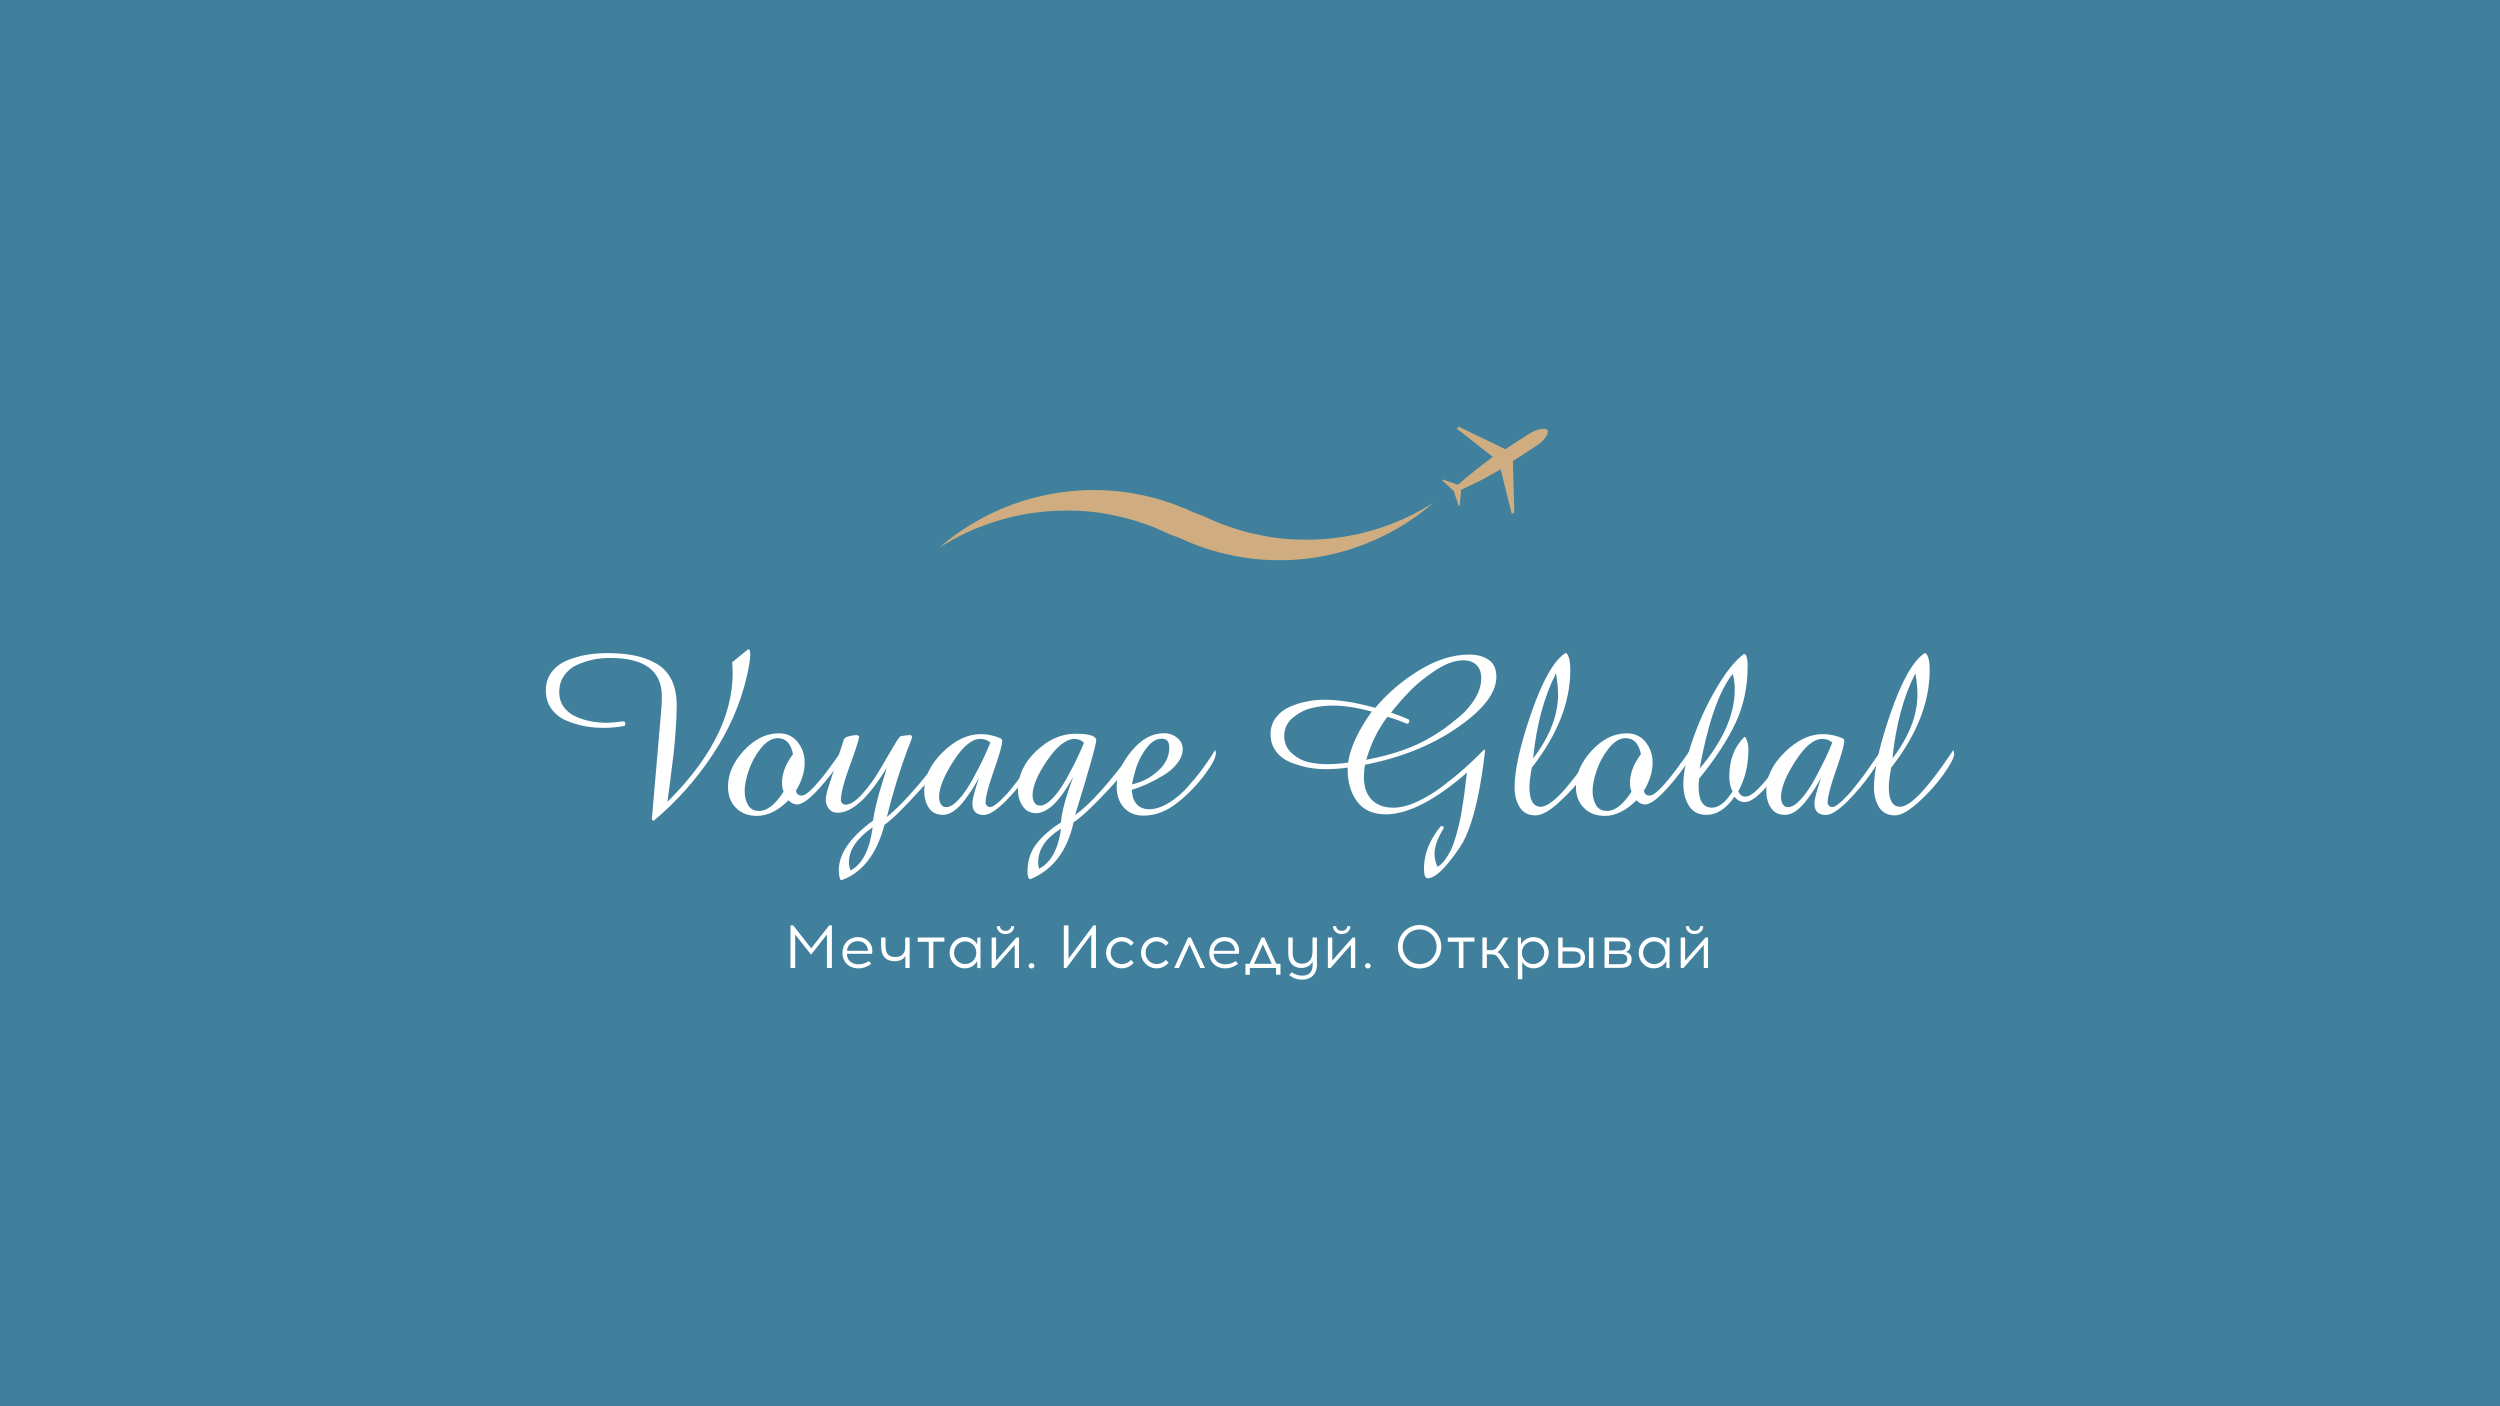 <?xml version="1.0" encoding="utf-8"?>
<!-- Generator: Adobe Illustrator 22.0.0, SVG Export Plug-In . SVG Version: 6.00 Build 0)  -->
<svg version="1.1" id="Layer_1" xmlns="http://www.w3.org/2000/svg" xmlns:xlink="http://www.w3.org/1999/xlink" x="0px" y="0px"
	 viewBox="0 0 1920 1080" style="enable-background:new 0 0 1920 1080;" xml:space="preserve">
<style type="text/css">
	.st0{fill:#40809D;}
	.st1{fill:#CFAD80;}
	.st2{fill:#FFFFFF;}
</style>
<rect class="st0" width="1920" height="1080"/>
<g>
	<g>
		<path class="st1" d="M1152.5,360.4l8.5,34.3l2-1.1l-1.1-39.5c0,0,17.8-11.2,21.8-14.5c1.3-1.3,6.3-6.1,4.9-9.2
			c-2.3-2.5-8.8,0-10.4,0.7c-4.6,2.2-22.1,13.9-22.1,13.9l-35.6-17.2l-1.8,1.3l27.8,21.8c0,0-8.5,6.3-12.8,9.7
			c-4.3,3.4-14,11.7-14,11.7l-11.7-4.1l-0.2,0.9l8.7,8l3.7,11.2l0.9,0.2l1-12.3c0,0,11.6-5.4,16.4-7.9S1152.5,360.4,1152.5,360.4z"
			/>
		<g>
			<path class="st1" d="M1035.8,422.2c24.8-7.7,46.8-20.2,65.2-36.2c-13.4,8.6-28.2,15.5-44.1,20.4c-1.5,0.5-3,0.9-4.5,1.3
				c-1.2,0.3-2.4,0.7-3.6,1c-1.2,0.3-2.3,0.6-3.5,0.9l-0.3,0.1c-1.3,0.3-2.5,0.6-3.8,0.8c-1.1,0.3-2.3,0.5-3.5,0.7
				c-0.4,0.1-0.8,0.1-1.1,0.2c-1.1,0.2-2.1,0.4-3.2,0.6c-1.3,0.2-2.6,0.4-3.9,0.6c-2.1,0.3-4.1,0.6-6.2,0.8
				c-3.3,0.4-6.5,0.6-9.8,0.8c-0.8,0-1.7,0.1-2.5,0.1c-0.9,0.1-1.8,0.1-2.8,0.1c-2.2,0.1-4.3,0.1-6.5,0.1c-2.5,0-4.9-0.1-7.4-0.2
				c-1.3-0.1-2.6-0.1-3.9-0.2c-1.3-0.1-2.6-0.2-3.8-0.3c-1-0.1-1.9-0.2-2.9-0.3c-1.2-0.1-2.3-0.3-3.5-0.4c-1-0.1-1.9-0.3-2.9-0.4
				c-1.1-0.2-2.2-0.3-3.2-0.5c-0.9-0.1-1.8-0.3-2.7-0.5c-1.5-0.3-3-0.6-4.4-0.9c-2.3-0.5-4.5-1-6.8-1.5c-0.8-0.2-1.7-0.4-2.5-0.6
				c-1.6-0.4-3.3-0.9-4.9-1.4c-1.2-0.3-2.4-0.7-3.6-1.1c-1.2-0.4-2.4-0.8-3.6-1.2c-1.2-0.4-2.4-0.8-3.6-1.2
				c-1.2-0.4-2.4-0.9-3.6-1.3c-1.2-0.4-2.4-0.9-3.5-1.4c-1.4-0.6-2.8-1.2-4.2-1.8c-0.7-0.3-1.5-0.7-2.2-1c-1.1-0.5-2.1-1-3.2-1.5
				c0,0-0.1,0-0.1,0c0,0-0.1,0-0.1-0.1c-2.9-1.2-5.8-2.2-8.7-3.3c-22.5-10.5-47.2-16.5-72.7-17c-18.8-0.4-38.1,2.2-57.1,8
				c-24.8,7.7-46.8,20.2-65.2,36.2c13.4-8.6,28.2-15.5,44.1-20.4c1.5-0.5,3-0.9,4.5-1.3c1.2-0.3,2.4-0.7,3.6-1
				c1.2-0.3,2.3-0.6,3.5-0.9l0.3-0.1c1.3-0.3,2.5-0.6,3.8-0.8c1.1-0.3,2.3-0.5,3.5-0.7c0.4-0.1,0.8-0.1,1.1-0.2
				c1.1-0.2,2.1-0.4,3.2-0.6c1.3-0.2,2.6-0.4,3.9-0.6c2.1-0.3,4.1-0.6,6.2-0.8c3.3-0.4,6.5-0.6,9.8-0.8c0.8,0,1.7-0.1,2.5-0.1
				c0.9-0.1,1.8-0.1,2.8-0.1c2.2-0.1,4.3-0.1,6.5-0.1c2.5,0,4.9,0.1,7.4,0.2c1.3,0.1,2.6,0.1,3.9,0.2c1.3,0.1,2.6,0.2,3.8,0.3
				c1,0.1,1.9,0.2,2.9,0.3c1.2,0.1,2.3,0.3,3.5,0.4c1,0.1,1.9,0.3,2.9,0.4c1.1,0.2,2.2,0.3,3.2,0.5c0.9,0.1,1.8,0.3,2.7,0.5
				c1.5,0.3,3,0.6,4.4,0.9c2.3,0.5,4.5,1,6.8,1.5c0.8,0.2,1.7,0.4,2.5,0.6c1.6,0.4,3.3,0.9,4.9,1.4c1.2,0.3,2.4,0.7,3.6,1.1
				c1.2,0.4,2.4,0.8,3.6,1.2c1.2,0.4,2.4,0.8,3.6,1.2c1.2,0.4,2.4,0.9,3.6,1.3c1.2,0.4,2.4,0.9,3.5,1.4c1.4,0.6,2.8,1.2,4.2,1.8
				c0.7,0.3,1.5,0.7,2.2,1c1.1,0.5,2.1,1,3.2,1.5c0,0,0.1,0,0.1,0c0,0,0.1,0,0.1,0.1c2.9,1.2,5.8,2.2,8.7,3.3
				c22.5,10.5,47.2,16.5,72.7,17C997.5,430.7,1016.8,428.1,1035.8,422.2z"/>
		</g>
	</g>
	<g>
		<path class="st2" d="M635.1,743.4v-25.7l-12.2,15.5l-12.2-15.5v25.7h-3.6v-32.7h2.1l13.8,17.6l13.8-17.6h2.1v32.7H635.1z"/>
		<path class="st2" d="M669.3,726.5c0.7,1.8,0.9,4.5,0.4,6h-19.3c0,5,3.7,8,8.8,8.1c3,0,5.8-0.9,8.1-2.5l1.8,2.1
			c-2.6,2-5.9,3.5-9.9,3.5c-7.2,0-12.2-4.9-12.2-12c0-6.6,4.7-12,11.9-12C663.9,719.7,667.6,722.4,669.3,726.5z M650.5,730.2h16.1
			c0-0.8-0.2-1.9-0.5-2.7c-1.2-2.8-3.8-4.7-7.3-4.7C654.1,722.8,650.7,726.2,650.5,730.2z"/>
		<path class="st2" d="M695.3,743.4v-9.2c-1.5,2.6-4.4,4-8,4c-7.8,0-10.6-4.7-10.6-11.7V720h3.4v6.3c0,5.6,1.8,8.7,7.6,8.7
			c5.7,0,7.5-3.7,7.5-7.8V720h3.4v23.4H695.3z"/>
		<path class="st2" d="M716.7,743.4h-3.4v-20.1h-8.5V720h20.5v3.2h-8.5V743.4z"/>
		<path class="st2" d="M750.6,743.4l-0.1-5.3c-1.8,3.3-5.3,5.6-9.5,5.6c-6.6,0-11.7-5.3-11.7-12c0-6.6,5-12,11.7-12
			c4.2,0,7.7,2.3,9.5,5.6l0.1-5.2h2.4v23.4H750.6z M749.8,731.7c0-5-3.9-8.7-8.6-8.7c-4.6,0-8.5,3.7-8.5,8.7c0,5,3.9,8.7,8.5,8.7
			C745.9,740.4,749.8,736.8,749.8,731.7z"/>
		<path class="st2" d="M779.3,743.4v-17.7l-15.6,17.7h-2.1V720h3.4v17.7l15.6-17.7h2v23.4H779.3z M765.5,711.3h2.5
			c0,2.1,1.8,3.6,4.2,3.6s4.3-1.5,4.3-3.6h2.4c0,3.5-2.9,6.1-6.7,6.1S765.5,714.7,765.5,711.3z"/>
		<path class="st2" d="M794.4,741.7c0,1.2-1,2.1-2.2,2.1c-1.3,0-2.2-0.9-2.2-2.1c0-1.1,1-2,2.2-2
			C793.4,739.7,794.4,740.6,794.4,741.7z"/>
		<path class="st2" d="M838.1,743.4v-25.6l-19.1,25.6H817v-32.7h3.6v25.6l19.1-25.6h2v32.7H838.1z"/>
		<path class="st2" d="M870.7,724.1l-2.1,2.2c-2-2.1-4.4-3.3-7.1-3.3c-4.7,0-8.5,3.7-8.5,8.7c0,5,3.9,8.7,8.5,8.7
			c2.8,0,5.2-1.1,7.1-3.2l2.1,2.2c-2.2,2.6-5.5,4.3-9.2,4.3c-6.6,0-12-5.3-12-12c0-6.6,5.3-12,12-12
			C865.1,719.7,868.5,721.4,870.7,724.1z"/>
		<path class="st2" d="M897.5,724.1l-2.1,2.2c-2-2.1-4.4-3.3-7.1-3.3c-4.7,0-8.5,3.7-8.5,8.7c0,5,3.9,8.7,8.5,8.7
			c2.8,0,5.2-1.1,7.1-3.2l2.1,2.2c-2.2,2.6-5.5,4.3-9.2,4.3c-6.6,0-12-5.3-12-12c0-6.6,5.3-12,12-12
			C892,719.7,895.3,721.4,897.5,724.1z"/>
		<path class="st2" d="M905.4,743.4h-3.6l10.7-23.4h2.1l10.8,23.4h-3.6l-8.2-18.1L905.4,743.4z"/>
		<path class="st2" d="M951,726.5c0.7,1.8,0.9,4.5,0.4,6h-19.3c0,5,3.7,8,8.8,8.1c3,0,5.8-0.9,8.1-2.5l1.8,2.1
			c-2.6,2-5.9,3.5-9.9,3.5c-7.2,0-12.2-4.9-12.2-12c0-6.6,4.7-12,11.9-12C945.7,719.7,949.4,722.4,951,726.5z M932.3,730.2h16.1
			c0-0.8-0.2-1.9-0.5-2.7c-1.2-2.8-3.8-4.7-7.3-4.7C935.8,722.8,932.5,726.2,932.3,730.2z"/>
		<path class="st2" d="M980,748.6v-5.2h-20.1v5.2h-3.4v-8.4h3.2l9.2-20.1h2.1l9.2,20.1h3.2v8.4H980z M963.1,740.2h13.6l-6.8-14.9
			L963.1,740.2z"/>
		<path class="st2" d="M1011.5,740.5c0,7.1-4,11.8-11.4,11.9c-4.1,0-7.5-1.4-10-3.6l2-2.1c2.3,1.6,4.9,2.6,8.1,2.6
			c5.1,0,7.9-2.9,7.9-8.1v-2.8c-1.7,3.6-5.4,5-8.5,5c-6.4,0-10.2-4.1-10.2-11.1V720h3.4v12.1c0,5.6,2.9,8,7.2,8c4.9,0,8-3.3,8-9.2
			V720h3.4V740.5z"/>
		<path class="st2" d="M1037.5,743.4v-17.7l-15.6,17.7h-2.1V720h3.4v17.7l15.6-17.7h2v23.4H1037.5z M1023.7,711.3h2.5
			c0,2.1,1.8,3.6,4.2,3.6s4.3-1.5,4.3-3.6h2.4c0,3.5-2.9,6.1-6.7,6.1S1023.7,714.7,1023.7,711.3z"/>
		<path class="st2" d="M1052.7,741.7c0,1.2-1,2.1-2.2,2.1c-1.3,0-2.2-0.9-2.2-2.1c0-1.1,1-2,2.2-2
			C1051.6,739.7,1052.7,740.6,1052.7,741.7z"/>
		<path class="st2" d="M1106.9,727.1c0,9.2-7.5,16.7-16.7,16.7c-9.2,0-16.6-7.4-16.6-16.7c0-9.2,7.4-16.7,16.6-16.7
			C1099.5,710.4,1106.9,717.8,1106.9,727.1z M1077.3,727.1c0,7.6,5.7,13.3,13,13.3c7.2,0,13-5.7,13-13.3c0-7.6-5.8-13.3-13-13.3
			C1083,713.8,1077.3,719.5,1077.3,727.1z"/>
		<path class="st2" d="M1123.8,743.4h-3.4v-20.1h-8.5V720h20.5v3.2h-8.5V743.4z"/>
		<path class="st2" d="M1151.9,737.5c-2.2-3.4-3-4.5-6.4-4.5h-3.6v10.4h-3.4V720h3.4v9.7h3c3.4,0,4.2-1.2,6.4-4.5l3.4-5.1h3.8
			l-4.4,6.6c-1.5,2.3-2.7,3.9-4.2,4.6c1.8,0.5,3,2.2,4.7,4.8l4.8,7.4h-3.8L1151.9,737.5z"/>
		<path class="st2" d="M1189.4,731.7c0,6.6-5,12-11.7,12c-3.8,0-7.1-2.1-8.6-5V752h-3.4v-32h2.4l0.1,5.3c1.8-3.3,5.3-5.6,9.5-5.6
			C1184.4,719.7,1189.4,725.1,1189.4,731.7z M1168.8,731.7c0,5,4,8.7,8.6,8.7c4.6,0,8.6-3.7,8.6-8.7c0-5-3.9-8.7-8.6-8.7
			C1172.8,723,1168.8,726.7,1168.8,731.7z"/>
		<path class="st2" d="M1208.1,727.6c7.3,0,9.2,4.2,9.2,7.8c0,3.8-2,7.9-9.2,7.9h-11.4V720h3.4v7.6H1208.1z M1208.4,740.2
			c4.3,0,5.6-2.1,5.6-4.8c0-2.5-1.3-4.7-5.6-4.7h-8.4v9.4H1208.4z M1220.3,743.4V720h3.4v23.4H1220.3z"/>
		<path class="st2" d="M1244.6,720c5.3,0,7.5,2.6,7.5,6c0,2.3-1,4.3-3.5,5.1c3.1,0.7,4.5,2.9,4.5,5.6c0,4.3-2.5,6.6-8.5,6.6h-12.3
			V720H1244.6z M1235.7,730h8.7c3.2,0,4.3-1.5,4.3-3.5s-1.1-3.5-4.3-3.5h-8.6V730z M1244.7,740.5c3.7,0,5-1.6,5-4
			c0-2.3-1.3-3.9-5-3.9l-9,0v7.9H1244.7z"/>
		<path class="st2" d="M1279.8,743.4l-0.1-5.3c-1.8,3.3-5.3,5.6-9.5,5.6c-6.6,0-11.7-5.3-11.7-12c0-6.6,5-12,11.7-12
			c4.2,0,7.7,2.3,9.5,5.6l0.1-5.2h2.4v23.4H1279.8z M1279,731.7c0-5-3.9-8.7-8.6-8.7c-4.6,0-8.5,3.7-8.5,8.7c0,5,3.9,8.7,8.5,8.7
			C1275.1,740.4,1279,736.8,1279,731.7z"/>
		<path class="st2" d="M1308.5,743.4v-17.7l-15.6,17.7h-2.1V720h3.4v17.7l15.6-17.7h2v23.4H1308.5z M1294.7,711.3h2.5
			c0,2.1,1.8,3.6,4.2,3.6c2.4,0,4.3-1.5,4.3-3.6h2.4c0,3.5-2.9,6.1-6.7,6.1S1294.7,714.7,1294.7,711.3z"/>
	</g>
	<g>
		<path class="st2" d="M576.2,502.8c0,3.2-0.9,8.9-2.8,17.3c-4.9,20.9-13.7,40.9-26.3,59.8c-12.6,19-27.6,35.8-45.1,50.5l-1.4-1.1
			l7.2-83.5c0.4-3.8,0.5-7.4,0.5-10.9c0-19.7-13.2-29.6-39.7-29.6c-4.6,0-9,0.4-13.2,1.3c-4.2,0.9-8.4,2.3-12.4,4.1
			c-4.1,1.9-7.3,4.6-9.8,8.2c-2.5,3.6-3.7,7.8-3.7,12.6c0,4.5,1.2,8.3,3.5,11.5c2.3,3.2,5.5,5.7,9.3,7.4c3.9,1.7,7.8,2.9,11.7,3.6
			c3.9,0.7,8,1.1,12.1,1.1c2.8,0,7.1-0.4,12.7-1.1l1.1,0.4l0.4,1.9l-0.5,1.1c-5.3,1.1-10.6,1.6-16,1.6c-5.1,0-10-0.4-14.7-1.3
			c-4.8-0.9-9.5-2.3-14.2-4.3c-4.7-2-8.5-5-11.4-9c-2.9-4-4.3-8.7-4.3-14.1c0-5.5,1.5-10.3,4.6-14.3c3.1-4,7.1-7,12.2-9
			c5.1-2,10-3.4,15-4.2c4.9-0.8,10-1.2,15.2-1.2c7.8,0,14.6,0.6,20.4,1.7c5.9,1.1,11.5,3.1,16.7,5.9c5.3,2.8,9.3,7,12.2,12.4
			c2.8,5.5,4.2,12.1,4.2,20c0,5.8-0.3,12.2-0.8,19.3c-0.5,7.1-1,12.8-1.5,17.1c-0.5,4.3-1.3,11-2.5,20.2c-1.2,9.2-1.9,15-2.3,17.6
			c36.2-36,52.8-71.7,49.7-107.2l12.2-9.9l1.2,0.4C576,500.3,576.2,501.5,576.2,502.8z"/>
		<path class="st2" d="M647.8,577.4c0,4-4.8,11.7-14.4,23.2c-9.6,11.5-16.6,17.2-21.1,17.2c-2.6,0-4.8-1.1-6.7-3.2
			c-8,8-16.1,12-24.3,12c-6.7,0-12.1-2.1-16.1-6.2c-4.1-4.1-6.1-9.5-6.1-16.2c0-9.8,4.1-19,12.2-27.8c8.2-8.8,17.1-13.2,26.9-13.2
			c6,0,10.8,2.2,14.4,6.7c3.6,4.5,5.4,9.8,5.4,15.9c0,6.8-2.2,14-6.7,21.5c0.5,2.5,1.9,3.7,4.4,3.7c1.1,0,2.3-0.5,3.9-1.6
			c1.5-1.1,3.2-2.6,5-4.5c1.8-1.9,3.6-4,5.4-6.1c1.8-2.1,3.6-4.5,5.6-7.1c1.9-2.6,3.6-4.9,4.9-6.7c1.3-1.8,2.8-3.8,4.2-5.9
			c1.5-2.1,2.3-3.3,2.6-3.7c0,0.1,0.1,0.3,0.2,0.6c0.1,0.3,0.2,0.6,0.3,0.8C647.7,576.9,647.8,577.2,647.8,577.4z M609,579.2
			c-1.6-8.2-5.5-12.3-11.6-12.3c-4.6,0-8.9,2.6-13,7.7c-4.1,5.1-7.2,10.8-9.3,16.9c-2.1,6.2-3.2,11.5-3.2,16c0,4.2,0.9,7.8,2.6,10.8
			c1.8,3,4.6,4.5,8.6,4.5c6.1,0,12.3-4.9,18.7-14.8c-0.8-2-1.2-4.2-1.2-6.5C600.5,594.1,603.4,586.7,609,579.2z"/>
		<path class="st2" d="M725.7,579.3c0,4.2-6.3,13.3-18.8,27.1c-12.5,13.9-21.7,22.9-27.6,27c-6,22.6-16.9,36.7-32.8,42.5l-1.1-0.2
			c-0.8-2.1-1.2-4.6-1.2-7.4c0-12.6,8.8-25.3,26.3-38.1c0.5-3.2,1.1-6.7,2-10.6s1.7-7.1,2.4-9.6c0.7-2.5,1.8-6.1,3.3-10.8
			c1.5-4.7,2.4-7.9,2.9-9.7c-14,23.1-26.6,34.7-37.9,34.7c-2.8,0-5-1-6.6-3c-1.6-2-2.4-4.4-2.4-7.2c0-2.3,0.8-5.8,2.3-10.4
			l11.5-35.4c0.4-1.3,1.9-2.3,4.5-2.9c2.6-0.6,4.7-0.9,6.3-0.6l1.1,0.9c-0.7,3.8-3.2,11.6-7.6,23.4c-4.3,11.9-6.5,20.4-6.5,25.6
			c0,0.9,0.4,1.7,1.1,2.4c0.7,0.6,1.5,1,2.5,1c3.5,0,7.8-2.7,12.7-8.1c4.9-5.4,9.3-11.4,13.1-17.9c3.8-6.5,7.3-12.5,10.6-18.1
			c3.2-5.5,5.2-8.3,5.9-8.5c3.5-0.6,6.1-0.9,7.6-0.9l1.2,0.9c0,0.5-0.2,1.3-0.6,2.6c-0.4,1.2-0.9,2.6-1.5,4.1
			c-0.6,1.5-0.9,2.4-1.1,2.6c-6.1,16.2-11.5,33.8-16.2,52.7c5.3-4.3,10.8-9.6,16.5-15.9c5.7-6.2,10.4-11.7,14-16.3
			c3.6-4.6,8.2-10.7,13.7-18.2C725.5,577.7,725.7,578.5,725.7,579.3z M670.2,635.4c-12.1,8.3-18.2,17.3-18.2,26.8
			c0,2,0.4,4.1,1.2,6.3C662.3,663.7,667.9,652.7,670.2,635.4z"/>
		<path class="st2" d="M798.1,579.3c0,2.1-2.6,6.9-7.8,14.5c-5.2,7.5-11.3,14.7-18.2,21.7c-7,6.9-12.5,10.4-16.5,10.4
			c-5.9,0-8.8-2.9-8.8-8.8c0-3.3,1.7-9.9,5.1-19.7c-2,3.5-3.7,6.3-5,8.5c-1.4,2.1-3.4,5-6.1,8.6c-2.7,3.6-5.5,6.4-8.3,8.4
			c-2.8,1.9-5.6,2.9-8.3,2.9c-4.9,0-8.6-1.8-10.9-5.5c-2.4-3.6-3.5-8-3.5-13.2c0-10.2,4.7-20,14.1-29.3c9.4-9.3,19.2-14,29.4-14
			c5.2,0,10.3,1.1,15.5,3.4l0.9,1.2v0.4c0,3.2-2.1,10.8-6.4,23c-4.3,12.2-6.4,20.3-6.4,24.4c0,0.9,0.3,1.8,1,2.5
			c0.6,0.7,1.4,1.1,2.4,1.1c0.9,0,2.1-0.4,3.3-1.2c1.3-0.8,2.7-2,4.3-3.4c1.6-1.5,3.2-3.1,4.8-4.8c1.6-1.8,3.4-3.8,5.2-6.2
			c1.8-2.3,3.5-4.5,5-6.4c1.5-1.9,3.1-4.1,4.8-6.6c1.7-2.5,3.1-4.4,4.1-5.9c1.1-1.5,2.2-3.1,3.4-4.8c1.2-1.8,2-2.8,2.2-3.2
			C797.9,577.6,798.1,578.4,798.1,579.3z M760.6,570.3c-2-1.9-4.6-2.8-7.9-2.8c-6.3,0-13.2,5.7-20.5,17.1c-7.3,11.4-11,20.6-11,27.5
			c0,2,0.4,3.8,1.3,5.4c0.9,1.6,2.3,2.4,4.1,2.4c2.9,0,6.3-2.1,10-6.2c3.7-4.1,7.2-9.3,10.6-15.5c3.3-6.2,6.1-11.5,8.2-16
			C757.4,577.8,759.2,573.9,760.6,570.3z"/>
		<path class="st2" d="M870.7,578.8c0,4.5-6.1,13.3-18.4,26.6c-12.3,13.3-21.5,22-27.8,26.1c-4.8,22-15.9,36.5-33.1,43.7l-1.1-0.2
			c-0.8-1.6-1.2-3.5-1.2-5.5c0-8.3,2.3-15.5,6.8-21.3c4.5-5.9,10.8-11.4,18.9-16.6c0.7-8.5,3.9-20.2,9.5-35.1
			c-10.2,18.7-19.7,28-28.6,28c-4.5,0-7.9-1.8-10.3-5.4c-2.4-3.6-3.6-7.7-3.6-12.4c0-10.9,4.6-20.9,13.9-29.8
			c9.3-8.9,19.4-13.4,30.3-13.4c10.6,0,15.9,1.7,15.9,5.1c0,3.1-5.4,22.1-16.2,57.3c11.2-7.8,26-24.3,44.6-49.5
			C870.6,577.5,870.7,578.2,870.7,578.8z M832.5,570.5c-1.9-2-4.3-3-7.2-3c-6.5,0-13.5,5.5-21,16.4c-7.5,10.9-11.3,19.9-11.3,27
			c0,2,0.5,3.8,1.4,5.4c0.9,1.6,2.4,2.4,4.4,2.4c2.9,0,6.2-2,9.9-5.9c3.6-3.9,7.1-8.9,10.5-15c3.3-6,6-11.2,8-15.4
			C829.2,578.1,831,574.2,832.5,570.5z M814.9,636.4c-11.8,7.3-17.6,15.9-17.6,25.9c0,1.2,0.2,2.8,0.7,4.9
			C807.1,662.5,812.7,652.2,814.9,636.4z"/>
		<path class="st2" d="M933.8,578.3c0,3.2-2.5,8.3-7.6,15.3c-6.5,8.9-13.9,16.6-22.2,23.1c-8.3,6.5-16.9,9.7-25.7,9.7
			c-6.5,0-11.5-2.1-15.2-6.2c-3.6-4.1-5.5-9.4-5.5-15.9c0-9.2,3.8-18.3,11.4-27.5c7.6-9.2,15.9-13.7,24.9-13.7c3.8,0,7.1,1.1,10,3.4
			c2.9,2.2,4.4,5.2,4.4,8.8c0,3.8-1.4,7.4-4.2,11c-2.8,3.6-6.4,6.7-10.8,9.3c-4.3,2.6-8.5,4.8-12.5,6.6c-4,1.8-7.8,3.3-11.5,4.3
			c0,4.3,1.1,7.9,3.4,10.8c2.3,2.8,5.6,4.2,9.8,4.2c4.7,0,9.7-1.6,15-4.8c5.3-3.2,10.2-7.3,14.7-12.4c4.5-5.1,8.5-9.9,11.8-14.5
			c3.3-4.5,6.4-9.1,9.1-13.7C933.7,576.9,933.8,577.6,933.8,578.3z M898,574c0-4.5-1.9-6.7-5.8-6.7c-4.1,0-7.9,2.3-11.5,7
			c-3.5,4.6-6.1,9.4-7.8,14.4c-1.6,4.9-2.8,9.5-3.5,13.7c7.4-1.6,14-5,19.8-10.2C895.1,587,898,581,898,574z"/>
		<path class="st2" d="M1149.2,519.9c0,12.2-10,25.2-30.1,39c-19.5,13.5-43.1,23-70.7,28.4c-0.6,2.6-0.9,5.9-0.9,9.9
			c0,7.2,2,12.8,5.9,16.9c3.9,4.1,9.5,6.2,16.7,6.2c5.4,0,11.5-1.5,18.2-4.6c6.8-3.1,13.4-7.1,19.9-12.1c6.5-5,12.3-9.7,17.2-14.1
			s9.7-9,14.3-13.7l0.9,0.2c-3.4,30.1-8.4,52.3-15,66.8c-2.4,5.3-6.8,11.9-13.2,19.8c-6.5,7.9-11.8,11.9-16,11.9
			c-1.9,0-2.8-2.5-2.8-7.6c0-11,4.3-21.9,12.9-32.4l0.9-0.2l1.2,0.7l0.2,1.1c-4.7,7.4-7.1,14-7.1,19.7c0,3.3,0.8,6.6,2.3,9.9
			c2-1.1,3.9-2.8,5.6-5.2c1.8-2.4,3.3-4.9,4.6-7.5c1.3-2.6,2.5-5.9,3.7-10c1.2-4.1,2.1-7.6,2.8-10.6c0.7-2.9,1.4-6.8,2.2-11.5
			c0.8-4.8,1.3-8.2,1.6-10.4c0.3-2.2,0.7-5.5,1.2-9.9c0.5-4.4,0.9-6.8,1-7.3c-24.6,21.4-45.4,32.1-62.4,32.1
			c-10,0-17.4-3.4-22.3-10.2c-4.9-6.8-7.2-15.4-7-25.7c-5.3,0.8-11,1.2-17.1,1.2c-4.6,0-9.1-0.4-13.7-1.3c-4.5-0.9-9-2.3-13.5-4.1
			c-4.5-1.9-8.1-4.7-10.8-8.4c-2.8-3.7-4.1-8.1-4.1-13.1c0-4.8,1.3-9,4.1-12.7c2.7-3.6,6.3-6.4,10.7-8.3c4.4-1.9,8.8-3.3,13.2-4.1
			c4.4-0.9,8.8-1.3,13.3-1.3c11.3,0,24.3,2.1,39.1,6.2c9.4-11.2,20.6-20.8,33.7-28.8c13-8,25.8-12.1,38.4-12.1
			c6.2,0,11.3,1.4,15.2,4.2C1147.3,509.5,1149.2,513.9,1149.2,519.9z M1053.5,546.5c-11.2-3.1-21.2-4.6-30-4.6
			c-5.5,0-10.9,0.6-16.1,1.9c-5.2,1.2-10,3.7-14.5,7.4c-4.4,3.7-6.6,8.4-6.6,14c0,5.3,1.9,9.7,5.6,13.1c3.8,3.5,8,5.8,12.6,6.9
			c4.6,1.1,9.6,1.7,14.9,1.7c4.5,0,9.8-0.4,15.9-1.2C1037.1,573.9,1043.2,560.9,1053.5,546.5z M1137.6,520.8c0-4.3-1.2-7.7-3.7-10.1
			c-2.5-2.4-5.9-3.6-10.2-3.6c-6.2,0-13.2,2.5-20.9,7.5c-7.7,5-14.2,10.2-19.6,15.7c-5.3,5.5-10.3,11.1-14.9,17
			c4.6,1.5,9.2,3.3,13.7,5.3l0.5,1.4l-1.1,1.8h-0.9c-5.1-2.1-10-3.9-15-5.3c-7.4,9.9-12.8,20.9-16.2,33c16.9-3.2,31.4-7.8,43.4-13.9
			c4.8-2.5,9.5-5.3,14.1-8.4c4.6-3.1,9.3-6.8,14.3-11c4.9-4.2,8.9-8.9,11.9-14C1136.1,531,1137.6,525.9,1137.6,520.8z"/>
		<path class="st2" d="M1224.8,579c0,2.8-2.7,8-8.1,15.6c-5.4,7.6-11.8,14.7-19.3,21.5c-7.5,6.8-13.5,10.1-18.1,10.1
			c-5.5,0-9.6-2.1-12.2-6.3c-2.6-4.2-3.9-9.3-3.9-15.3c0-13.2,4.2-32,12.7-56.7c8.5-24.6,17.1-40,25.9-46.1l1.2-0.2
			c2,2.1,3,6.4,3,12.9c0,24.9-9.9,49.9-29.6,75.1c-1.2,6.6-1.8,11.5-1.8,14.8c0,10.1,2.9,15.2,8.6,15.2c7.9,0,21-13.8,39.5-41.4
			c0.7-1.1,1.2-1.8,1.4-2.1C1224.6,576.8,1224.8,577.8,1224.8,579z M1196.6,533.3c0-4.5-0.5-9.9-1.6-16.2c-9.2,18-15,39.8-17.6,65.4
			C1190.2,565.7,1196.6,549.3,1196.6,533.3z"/>
		<path class="st2" d="M1299,577.4c0,4-4.8,11.7-14.4,23.2c-9.6,11.5-16.6,17.2-21.1,17.2c-2.6,0-4.8-1.1-6.7-3.2
			c-8,8-16.1,12-24.3,12c-6.7,0-12.1-2.1-16.1-6.2c-4.1-4.1-6.1-9.5-6.1-16.2c0-9.8,4.1-19,12.2-27.8c8.2-8.8,17.1-13.2,26.9-13.2
			c6,0,10.8,2.2,14.4,6.7c3.6,4.5,5.4,9.8,5.4,15.9c0,6.8-2.2,14-6.7,21.5c0.5,2.5,1.9,3.7,4.4,3.7c1.1,0,2.3-0.5,3.9-1.6
			c1.5-1.1,3.2-2.6,5-4.5c1.8-1.9,3.6-4,5.4-6.1c1.8-2.1,3.6-4.5,5.6-7.1c1.9-2.6,3.6-4.9,4.9-6.7c1.4-1.8,2.8-3.8,4.2-5.9
			c1.5-2.1,2.3-3.3,2.6-3.7c0,0.1,0.1,0.3,0.2,0.6c0.1,0.3,0.2,0.6,0.3,0.8C1299,576.9,1299,577.2,1299,577.4z M1260.2,579.2
			c-1.6-8.2-5.5-12.3-11.6-12.3c-4.6,0-8.9,2.6-13,7.7c-4.1,5.1-7.2,10.8-9.3,16.9c-2.1,6.2-3.2,11.5-3.2,16c0,4.2,0.9,7.8,2.6,10.8
			c1.8,3,4.6,4.5,8.6,4.5c6.1,0,12.3-4.9,18.7-14.8c-0.8-2-1.2-4.2-1.2-6.5C1251.8,594.1,1254.6,586.7,1260.2,579.2z"/>
		<path class="st2" d="M1372.5,579.2c0,4-4.2,11.1-12.7,21.4c-8.5,10.3-15,15.4-19.6,15.4c-3.3,0-6-1.4-8.1-4.1
			c-6.5,9.3-13.6,13.9-21.5,13.9c-6.1,0-10.6-2.3-13.5-7c-2.9-4.6-4.3-10.2-4.3-16.8c0-8.6,2.3-19.8,7.1-33.6
			c4.7-13.8,10.8-27.1,18.2-39.7c7.4-12.7,14.5-21.5,21.2-26.4l1.1,0.2c1.2,1.5,1.8,4.5,1.8,8.8c0,16.2-3.1,30.9-9.4,44.2
			c-6.3,13.2-15.6,27.4-27.9,42.6c-0.2,2.4-0.4,4.2-0.4,5.5c0,11.2,3.4,16.7,10.2,16.7c5.4,0,10.7-4.2,15.9-12.5
			c-1.6-2.9-2.5-6.8-2.5-11.5c0-12.6,3.8-22.7,11.5-30.3h0.7c1.6,2.6,2.5,5.7,2.5,9.3c0,12.3-2.6,23.1-7.8,32.3
			c1.1,2.8,2.9,4.2,5.5,4.2c1.3,0,2.8-0.5,4.4-1.5c1.6-1,3.4-2.5,5.3-4.4c1.9-1.9,3.6-3.8,5.2-5.7c1.6-1.9,3.4-4.2,5.4-7.1
			c2-2.8,3.5-5,4.6-6.5c1.1-1.5,2.4-3.6,4.1-6.1c1.6-2.5,2.5-3.8,2.6-4C1372.3,577.3,1372.5,578.2,1372.5,579.2z M1332.3,529.3
			c0-4-0.5-7.9-1.6-11.8c-10.6,13.4-19,37.7-25.4,72.8C1323.3,569.1,1332.3,548.8,1332.3,529.3z"/>
		<path class="st2" d="M1444.8,579.3c0,2.1-2.6,6.9-7.8,14.5c-5.2,7.5-11.3,14.7-18.2,21.7c-7,6.9-12.5,10.4-16.5,10.4
			c-5.9,0-8.8-2.9-8.8-8.8c0-3.3,1.7-9.9,5.1-19.7c-2,3.5-3.7,6.3-5,8.5c-1.4,2.1-3.4,5-6.1,8.6c-2.7,3.6-5.5,6.4-8.3,8.4
			c-2.8,1.9-5.6,2.9-8.3,2.9c-4.9,0-8.6-1.8-10.9-5.5c-2.4-3.6-3.5-8-3.5-13.2c0-10.2,4.7-20,14.1-29.3c9.4-9.3,19.2-14,29.4-14
			c5.2,0,10.3,1.1,15.5,3.4l0.9,1.2v0.4c0,3.2-2.1,10.8-6.4,23c-4.3,12.2-6.4,20.3-6.4,24.4c0,0.9,0.3,1.8,1,2.5
			c0.6,0.7,1.4,1.1,2.4,1.1c0.9,0,2.1-0.4,3.3-1.2c1.3-0.8,2.7-2,4.3-3.4c1.6-1.5,3.2-3.1,4.8-4.8c1.6-1.8,3.4-3.8,5.2-6.2
			c1.8-2.3,3.5-4.5,5-6.4c1.5-1.9,3.1-4.1,4.8-6.6c1.7-2.5,3.1-4.4,4.1-5.9s2.2-3.1,3.4-4.8c1.2-1.8,2-2.8,2.2-3.2
			C1444.6,577.6,1444.8,578.4,1444.8,579.3z M1407.2,570.3c-2-1.9-4.6-2.8-7.9-2.8c-6.3,0-13.2,5.7-20.5,17.1
			c-7.3,11.4-11,20.6-11,27.5c0,2,0.4,3.8,1.3,5.4c0.9,1.6,2.3,2.4,4.1,2.4c2.9,0,6.3-2.1,10-6.2c3.7-4.1,7.2-9.3,10.6-15.5
			c3.3-6.2,6.1-11.5,8.2-16C1404.1,577.8,1405.8,573.9,1407.2,570.3z"/>
		<path class="st2" d="M1500.8,579c0,2.8-2.7,8-8.1,15.6c-5.4,7.6-11.8,14.7-19.3,21.5c-7.5,6.8-13.5,10.1-18.1,10.1
			c-5.5,0-9.6-2.1-12.2-6.3c-2.6-4.2-3.9-9.3-3.9-15.3c0-13.2,4.2-32,12.7-56.7c8.5-24.6,17.1-40,25.9-46.1l1.2-0.2
			c2,2.1,3,6.4,3,12.9c0,24.9-9.9,49.9-29.6,75.1c-1.2,6.6-1.8,11.5-1.8,14.8c0,10.1,2.9,15.2,8.6,15.2c7.9,0,21-13.8,39.5-41.4
			c0.7-1.1,1.2-1.8,1.4-2.1C1500.6,576.8,1500.8,577.8,1500.8,579z M1472.6,533.3c0-4.5-0.5-9.9-1.6-16.2c-9.2,18-15,39.8-17.6,65.4
			C1466.2,565.7,1472.6,549.3,1472.6,533.3z"/>
	</g>
</g>
</svg>
